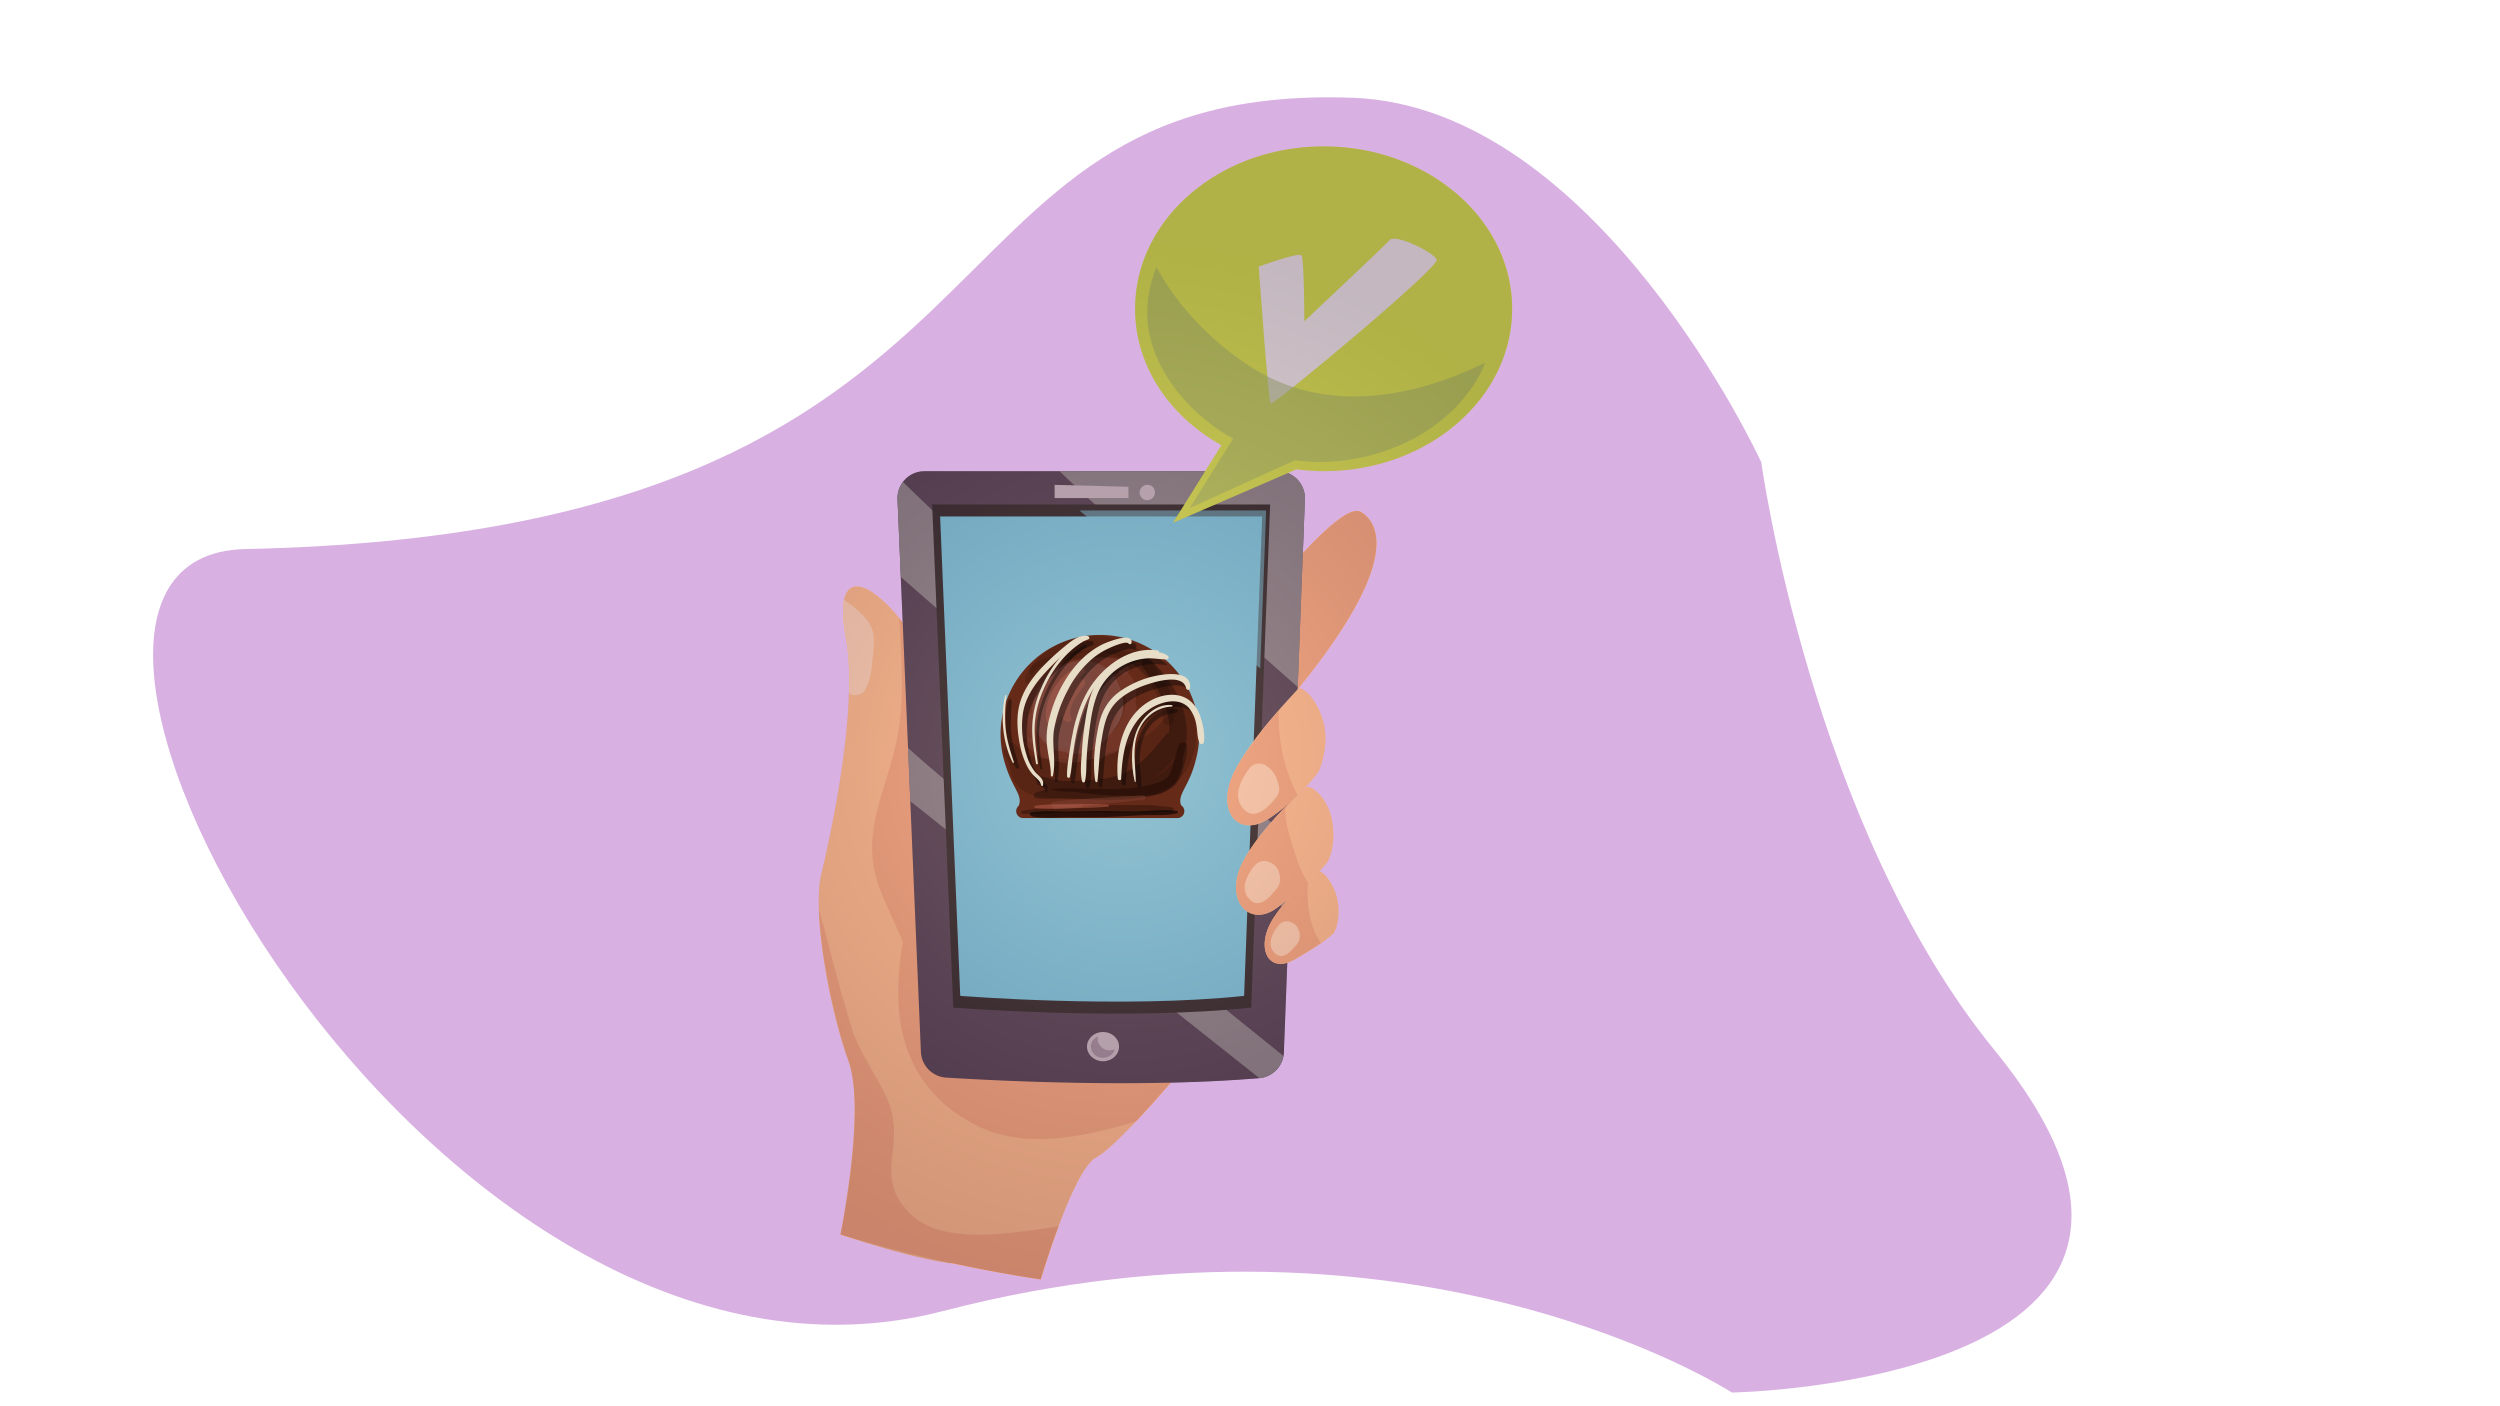 <svg xmlns="http://www.w3.org/2000/svg" xmlns:xlink="http://www.w3.org/1999/xlink" viewBox="0 0 1366 768"><defs><style>.cls-1{isolation:isolate;}.cls-2{fill:#d8b0e2;}.cls-3{fill:#ffb87f;}.cls-4{fill:#f39f6d;}.cls-5{fill:#34283b;}.cls-6{fill:#8a8c8e;opacity:0.75;}.cls-11,.cls-6{mix-blend-mode:screen;}.cls-7{fill:#0b0b0b;}.cls-11,.cls-8{fill:#60c3de;}.cls-9{fill:#b9b1bb;}.cls-10{fill:#8d7f90;}.cls-11{opacity:0.55;}.cls-12{fill:#ffd3b0;}.cls-13{fill:#ffcea7;}.cls-14{fill:#cde136;}.cls-15{fill:#eaeaea;}.cls-16{fill:#8baa56;opacity:0.5;mix-blend-mode:multiply;}.cls-17{opacity:0.32;mix-blend-mode:overlay;fill:url(#radial-gradient);}.cls-18{fill:#662a18;}.cls-19{opacity:0.29;}.cls-20{fill:#040000;}.cls-21{opacity:0.61;}.cls-22{fill:#7c4a41;}.cls-23{opacity:0.15;}.cls-24{opacity:0.47;}.cls-25{fill:#7f4236;}.cls-26{fill:#c46653;}.cls-27{opacity:0.36;}.cls-28{opacity:0.27;}.cls-29{opacity:0.41;}.cls-30{fill:#050504;}.cls-31{fill:#e8dec8;}</style><radialGradient id="radial-gradient" cx="613.97" cy="415.89" r="285.08" gradientUnits="userSpaceOnUse"><stop offset="0" stop-color="#ffc9bd"/><stop offset="0.15" stop-color="#e6b2ad"/><stop offset="0.55" stop-color="#a87b87"/><stop offset="0.85" stop-color="#82596f"/><stop offset="1" stop-color="#734c66"/></radialGradient></defs><title>encomenda</title><g class="cls-1"><g id="Camada_2" data-name="Camada 2"><path class="cls-2" d="M962.36,252.59S873.2,58.24,739,53.41C489.83,44.45,576,290.78,134.07,300c-163.88,3.42,100.51,489.24,381,416.41,259.21-67.31,431.23,44.48,431.23,44.48s292-5.06,143.41-187.21C989.59,451,962.36,252.59,962.36,252.59Z"/></g><g id="Camada_1" data-name="Camada 1"><path class="cls-3" d="M652.92,376.43s75.66-106.25,90.83-96.64,19.84,43.81-77.9,145.07C665.85,424.86,649.42,388.1,652.92,376.43Z"/><path class="cls-4" d="M652.92,376.43s75.66-106.25,90.83-96.64,19.84,43.81-77.9,145.07C665.85,424.86,649.42,388.1,652.92,376.43Z"/><path class="cls-3" d="M459.28,674.58s14-69.85,4.38-94.88-20.14-80.18-14.88-102.07,20.42-91,13.42-129,10.5-32.19,26.26-14.34,27,46.71,17.4,90.59c-12.27,56.21,15.41,64.09,22.34,73.94s42.61,60.31,15.15,98.9-23.67,92.57-23.67,92.57S501.29,688.58,459.28,674.58Z"/><path class="cls-4" d="M491.36,337.81c1.25,20.78,3.21,47-1.71,68.49-6.13,26.75-18.91,48.82-10.16,75.74,5.61,17.28,16.69,33.66,19.46,51.85,2.52,16.58,1.3,36.14,7.51,51.69,8,20,25.62,14.14,41,5.27,19.18-37.47-12.77-82.72-19.3-92-6.93-9.85-34.61-17.73-22.34-73.94C514.84,383.79,505.53,355.85,491.36,337.81Z"/><path class="cls-3" d="M568.69,699.09a790.47,790.47,0,0,1-109.41-24.51s84.9-274.85,105.91-316,117.53-9,127,20.45-5.9,155.52-26.2,180.89-54.47,65.63-67.15,72.63S568.69,699.09,568.69,699.09Z"/><path class="cls-4" d="M538.47,488.8c-7.35,10.37-40-1.13-42.32,11.06-4.72,24.44-19.63,84.93,36.21,114.49,26.22,13.88,58.17,7.4,88.34-1.57,14.82-15.68,32.72-37.1,45.33-52.85,20.3-25.37,35.71-151.45,26.2-180.89s-106-61.59-127-20.45c-7.25,14.2-22.11,56.26-38.46,105.21C537.73,466,546.69,477.19,538.47,488.8Z"/><path class="cls-4" d="M576.15,670.45c-24.29,3.4-61.11,10.15-78.77-7.25C477,643.07,494.45,628,486,603.68c-3.94-11.35-16.06-28.19-19.84-39.59-6.88-20.81-16.61-60.75-18.69-67.1.81,26.06,9.41,63.11,16.19,82.71,9.8,28.35-4.38,94.88-4.38,94.88a790.47,790.47,0,0,0,109.41,24.51s4.09-13.87,9.73-29C577.67,670.21,576.89,670.35,576.15,670.45Z"/><path class="cls-5" d="M490.4,272.93l12.78,301.7a14.71,14.71,0,0,0,13.68,14.16c30.13,1.89,106.63,5.67,171.26.31a14.73,14.73,0,0,0,13.39-14.22l11.47-302a14.74,14.74,0,0,0-14.61-15.4H505A14.74,14.74,0,0,0,490.4,272.93Z"/><path class="cls-6" d="M709.09,375.34,713,272.87a14.74,14.74,0,0,0-14.61-15.4H579C605.88,283.61,693.2,361.64,709.09,375.34Z"/><path class="cls-6" d="M492.67,315.61c14.44,13,207.83,180.57,211.74,183l1.52-40.16-.86-.64c-31.9-23.87-200-182.45-211.67-194.51a14.91,14.91,0,0,0-3,9.64l1.79,42.22Z"/><path class="cls-6" d="M496.15,408.66l1.23,29.12L688.12,589.1a14.64,14.64,0,0,0,13.12-12.17C699.6,575.62,521.35,432.32,496.15,408.66Z"/><path class="cls-7" d="M509.32,275.64l11.55,274.91h0s93.17,7.43,162.78,0L694,275.64H509.32Z"/><path class="cls-8" d="M513.68,282.2l11,261.94h0s88.77,7.08,155.1,0l9.87-261.94h-176Z"/><path class="cls-9" d="M611.45,571.87c0,4.44-3.92,8-8.76,8s-8.76-3.59-8.76-8,3.93-8,8.76-8S611.45,567.43,611.45,571.87Z"/><path class="cls-10" d="M606.45,573.9a6.4,6.4,0,0,1-6.66-6.11,5.88,5.88,0,0,1,.23-1.52,6.12,6.12,0,0,0-4,5.6,6.4,6.4,0,0,0,6.66,6.11,6.56,6.56,0,0,0,6.43-4.6A7.14,7.14,0,0,1,606.45,573.9Z"/><polygon class="cls-9" points="576.25 264.93 576.25 272.16 616.58 272.16 616.58 265.98 576.25 264.93"/><path class="cls-9" d="M631,268.54a4.18,4.18,0,1,1-4.14-3.61A3.9,3.9,0,0,1,631,268.54Z"/><path class="cls-11" d="M642.24,324.43c15,13.37,30.89,26.87,46.33,40.85l3.26-86.36h-102C607.5,293.56,624.53,308.65,642.24,324.43Z"/><path class="cls-12" d="M464.09,378.78c.27.62.87.85,2.12,1,1.51.19,4.51,0,6-2.18,3.68-5.5,4.06-12.46,4.72-19.06.46-4.53,1.09-10.13-.39-14.56-1.94-6.62-11.32-13.53-15.34-16.25-.95,4.51-.76,11.3,1,20.92a117.44,117.44,0,0,1,1.7,18.05c.09,3.47,0,6.93,0,10.39A4.2,4.2,0,0,0,464.09,378.78Z"/><path class="cls-3" d="M709.1,376.59c-10.35,11.18-25.38,27.6-34,43.8-11.88,22.45,1.5,38.57,19,26.36a107.33,107.33,0,0,0,25.74-24.26c2-2.53,6-15.65,3.72-26C720.55,382.6,711.38,374.12,709.1,376.59Z"/><path class="cls-4" d="M698.71,388.34c-9.54,11.4-18.92,23.28-23.56,32.05-11.88,22.45,1.5,38.57,19,26.36a166,166,0,0,0,15-12.07C701.52,420.64,698.31,404.12,698.71,388.34Z"/><path class="cls-13" d="M690.74,417.78a6.64,6.64,0,0,0-8,2c-3.67,4.72-9.06,13.62-4.45,20.68,6.52,10,15.72-.39,19.33-5.23a6.72,6.72,0,0,0,1.26-5.11C698.3,426.51,696.45,420.44,690.74,417.78Z"/><path class="cls-3" d="M713.75,430.14c-8.38,7.53-26.13,24.2-34.69,40.85-10.49,20.43,3.29,36.51,18.72,25a189.67,189.67,0,0,0,26.46-23.52c2.58-2.84,5.89-12.09,3.49-24.64S715.65,428.43,713.75,430.14Z"/><path class="cls-4" d="M707.31,465.39c-2.52-8.62-5.59-16-4.91-24.67-9.55,10.42-19,21.76-23.34,30.27-10.49,20.43,3.29,36.51,18.72,25,4.8-3.57,10.8-8.46,16.79-13.95C711.18,477.12,709,471.24,707.31,465.39Z"/><path class="cls-13" d="M693.32,470.93a6.85,6.85,0,0,0-7.48,1.65c-3.44,3.82-8.38,11.95-4.06,17.67,6.11,8.08,12.64-1,16-4.89a9,9,0,0,0,1.68-5.68C698.93,476.73,698.68,473.09,693.32,470.93Z"/><path class="cls-3" d="M718.44,476.47c-7.22,6.58-16.55,15.89-22.4,24.79-10.68,16.26-3.14,31.45,11.28,23,7.58-4.42,15.29-8.78,21.13-14.1,1.95-1.77,5.3-13.52.38-24.57C726,479.24,721.08,474.07,718.44,476.47Z"/><path class="cls-4" d="M714.62,482.15c-.29-.41-.56-.83-.82-1.25-6.26,6-13.08,13.24-17.76,20.36-10.68,16.26-3.14,31.45,11.28,23,5-2.91,9.92-5.85,14.4-9C715.37,506.28,713.91,493.61,714.62,482.15Z"/><path class="cls-13" d="M705.16,503.78a5.65,5.65,0,0,0-6.17,1.36c-2.84,3.15-6.91,9.85-3.35,14.57,5,6.66,10.42-.79,13.21-4a7.43,7.43,0,0,0,1.39-4.69C709.78,508.56,709.57,505.56,705.16,503.78Z"/><path class="cls-14" d="M723.21,80c-56.9,0-103,39.73-103,88.73,0,31.27,18.82,58.71,47.2,74.51l-26.53,42.44,67.5-29.24a119,119,0,0,0,14.86,1c56.89,0,103-39.73,103-88.74S780.1,80,723.21,80Z"/><path class="cls-15" d="M687.75,145.66s5.36,73.87,6.5,75S786.87,146,785,141.83s-22.58-14.16-25.64-10.71-46.69,44.43-46.69,44.43,0-34.1-1.54-36S687.75,145.66,687.75,145.66Z"/><path class="cls-16" d="M685.34,201.64c-21-12.91-40.94-32.71-53.49-55.7a68.23,68.23,0,0,0-5,25c0,27.93,21.54,54.64,46.89,68.75l-23.7,37.91,57.5-26.11a107.12,107.12,0,0,0,13.27.91c40.84,0,78.1-22.56,90.66-54.2C771.87,217.56,725,226,685.34,201.64Z"/><path class="cls-17" d="M723.21,257.47c56.89,0,103-39.73,103-88.74S780.1,80,723.21,80s-103,39.73-103,88.73c0,31.27,18.83,58.71,47.2,74.51l-8.89,14.23H505a14.42,14.42,0,0,0-11.56,5.87l-.05,0c-.13.18-.22.37-.34.55-.23.34-.45.67-.65,1s-.49.93-.71,1.41-.31.7-.44,1.06a14.69,14.69,0,0,0-.47,1.76c-.07.32-.17.62-.22.95a15.27,15.27,0,0,0-.17,2.88l1.79,42.22h0l1.07,25.22c-.63-.87-1.25-1.74-1.9-2.56h0c-.95-1.2-1.92-2.37-2.9-3.48C476.7,321,464,314.45,461.18,327.75h0a34.56,34.56,0,0,0-.51,8.34,1.47,1.47,0,0,0,0,.21c.07,1.54.22,3.24.43,5,0,.23,0,.42.06.66.25,2.06.59,4.27,1,6.67h0c.51,2.8.87,5.63,1.13,8.46.07.75.11,1.54.17,2.31.17,2.36.33,4.72.39,7.08,0,.18,0,.36,0,.53.08,3.36,0,6.7,0,10.05,0,0,0,.05,0,.09-.9,37.38-11,83.33-15.12,100.43-5.26,21.89,5.25,77,14.88,102.07,1.81,5.24,2.79,11.79,3.21,19,0,.48,0,1,.05,1.44,0,.8.05,1.62.07,2.43.61,30.5-7.71,72-7.71,72,42,14,60.4,15.75,60.4,15.75s0-.17,0-.23c29,6.27,49,9,49,9s4.09-13.87,9.73-29h0c6.06-16.22,13.9-33.9,20.46-37.53,8-4.43,24.63-22.17,40.9-41,16.26-.38,32.65-1.14,48.34-2.44a13.34,13.34,0,0,0,2.55-.46c.32-.08.62-.22.93-.32a14.54,14.54,0,0,0,1.43-.55c.38-.18.73-.4,1.09-.61s.69-.39,1-.62a12.77,12.77,0,0,0,1.15-.91c.23-.2.47-.4.69-.61a14.57,14.57,0,0,0,1.12-1.24c.15-.18.29-.35.42-.53a14.75,14.75,0,0,0,1-1.58l.21-.39a16.26,16.26,0,0,0,.84-1.91,1.87,1.87,0,0,0,.07-.22,15.06,15.06,0,0,0,.85-4.27L703.36,526c.45-.14.88-.24,1.34-.43a21.32,21.32,0,0,0,2.62-1.31c7.58-4.42,15.29-8.78,21.13-14.1,1.95-1.77,5.3-13.52.38-24.57-2.12-4.75-5.37-8.81-8-9.6,1.15-1.17,2.34-2.33,3.4-3.51,2.58-2.84,5.89-12.09,3.49-24.64s-12.08-19.44-14-17.73l-2.28,2.07c2.75-2.86,5.45-6,8.39-9.72,2-2.53,6-15.65,3.72-26-3-13.85-12.2-22.33-14.48-19.86l-.06.06v0c52.49-64.47,47.16-88.95,34.71-96.84-5.26-3.33-17.78,7.25-31.89,22.5l.51-13.33.61-16.09h0A14.88,14.88,0,0,0,708.91,262a14.69,14.69,0,0,0-5.31-3.52l4.75-2.06A119,119,0,0,0,723.21,257.47Z"/><g id="_1" data-name=" 1"><path class="cls-18" d="M645.38,440.05c-2.32-6,4.28-10.07,7.83-24.18a54.26,54.26,0,1,0-103.57,2.88c3.69,12,9.3,15.79,7,21.52A3.8,3.8,0,0,0,559,447h84.24a3.79,3.79,0,0,0,2.11-7Z"/><g class="cls-19"><path class="cls-20" d="M625.23,364.73c9.47,6.63,13.25,20,13.63,31a53.1,53.1,0,0,1-9.58,32.62,2.7,2.7,0,0,0,3.88,3.7c10.85-7.9,16.28-21.71,15.13-34.94-1.26-14.26-9.12-27-19.6-36.42-2.69-2.45-6.5,1.3-4.16,4.05A69.45,69.45,0,0,1,639.05,395c1.89,8.6,4,19.42.38,27.86-2.5,5.86-7.48,7.29-13.46,7.47a170.78,170.78,0,0,1-17.83-.44c-12.87-.87-25.92-2.32-38.44-5.48-2.62-.66-4.81,3.38-2.12,4.7,6.56,3.21,13.78,3.61,21,3.42,7.53-.2,15.23-.38,22.48-2.47,13.18-3.81,22.59-14.11,30.42-24.9l-5-2.46c-2.63,14.29-17.94,20.43-29.89,25.14-2.47,1-2.22,4.84.51,5.22,11.95,1.64,22-6.13,30.42-13.55l-3.37-4.24a95.76,95.76,0,0,0-10.85,12c-1.38,1.81.46,5.1,2.8,4.26a13.57,13.57,0,0,0,7.39-5.75c1.72-2.69-1.81-5.83-4.18-3.53-1.28,1.22-2.57,2.45-3.83,3.7l4.21,3.53a84.42,84.42,0,0,1,4.93-7.08c1.63-2-1.29-4.27-3.17-2.8a28.71,28.71,0,0,0-6.48,6.9,2.77,2.77,0,0,0,4.21,3.53c1.28-1.22,2.54-2.46,3.81-3.7l-4.2-3.53a7.19,7.19,0,0,1-3.72,3.17l2.8,4.26a87.55,87.55,0,0,1,9.68-10.78c2.56-2.44-.63-6.68-3.38-4.24-7.23,6.42-15.82,13.87-26.19,12.4.16,1.74.33,3.47.5,5.22,14.39-5.55,29.83-12.71,33.76-29.09a2.87,2.87,0,0,0-5-2.47c-7.91,9.55-15.62,19.78-28.22,23-6,1.55-12.22,1.9-18.37,2.24-7.19.38-14.15.66-20.93-2.1l-1.55,4.94c11.43,2.12,22.77,4.17,34.39,5,5.7.38,11.42.53,17.12.48,4.89,0,10.19.29,14.85-1.41,16.89-6.15,12.14-32.18,8.53-45a74.3,74.3,0,0,0-14.37-27.67l-4.16,4.05c9.24,8.53,16.87,19.81,18,32.64,1,11.55-3.3,23.45-12.77,30.43l3.88,3.7A58.15,58.15,0,0,0,644.07,396c-.56-12.7-5.15-28-17.34-34-1.64-.82-3,1.65-1.5,2.69Z"/></g><g class="cls-19"><path class="cls-20" d="M558.73,444.67c7,.45,13.79-.2,20.75-.58,6.62-.36,13.18-.26,19.84-.11s13.18,0,19.77,0c3.22,0,6.46.14,9.69.14,2.38,0,4.71-.38,7.09-.39a20.65,20.65,0,0,0,4.71-.29c1.32-.3.77-1.93-.22-2.23a16,16,0,0,0-4.19-.52c-2.27-.14-4.48-.62-6.72-.72-3.21-.14-6.44-.09-9.65-.1-7,0-13.95-.14-20.93.31s-14,1-20.93,1.13a108.27,108.27,0,0,0-19.45,1.7c-1,.2-.58,1.55.27,1.61Z"/></g><g class="cls-19"><path class="cls-20" d="M566.14,436.15c4.1.61,8.24.18,12.4.21,4.58,0,9.16.14,13.74.3,8.72.3,17.47.77,26.17-.11,7.16-.7,16.06-1.95,22.06-6.27,3.36-2.43,4.65-5.87,5.8-9.73,1.21-4.19,2.77-8.77,2.26-13.18-.23-1.93-3.22-2.21-4.1-.62-2.07,3.72-2.61,8.26-3.78,12.32S638,425.4,634,427c-7,2.79-14.79,3.67-22.31,4-7.29.29-14.58,0-21.87-.17-7.8-.15-16.82-.69-24.09,2.51a1.49,1.49,0,0,0,.43,2.85Z"/></g><g class="cls-21"><path class="cls-20" d="M643,443.12c-6.69-1-14.17,0-20.93.17-6.93.15-13.83-.19-20.74-.13-6.43,0-12.85.21-19.28.25-6.07,0-12.55-.62-18.53.44-1.26.22-.78,2,.22,2.22,6.63,1.3,14.17.49,20.93.47,6.5,0,13,.07,19.5-.11,7-.21,13.9-.78,20.86-1,5.84-.17,12.34.34,18.05-1a.69.69,0,0,0-.06-1.36Z"/></g><path class="cls-22" d="M611.12,374c-3.36-10.75-15.76-14.73-25.94-11.86-11.33,3.22-20.49,13.43-21.15,25.41-.59,10.78,6.49,22.82,18.15,23.25a2.43,2.43,0,0,0,1.38.73c11.53,2.33,19.66-5.36,25.92-13.95a2.67,2.67,0,0,0,.25-.43v-.05C614.88,390.45,615,381.11,611.12,374Z"/><g class="cls-23"><path class="cls-20" d="M559.34,420.84c16.85,10.55,41.22,8.25,59.06,1.27,15.14-5.93,28.92-18.07,31.42-34.81.77-5.48-6.44-6.48-8.63-2.05-7.57,15.39-24.12,23.58-40.21,26.84a122.34,122.34,0,0,1-25.31,2.71c-7.28-.06-15-1.25-19.87-7.25-3.41-4.24-9.31,1.32-6.45,5.56,2.69,4,2.33,9.31,4.73,13.47s6.24,6.63,10.71,8,9.11,1.44,13.68,1.55l18.69.41c18.78.38,43.05,1.17,52.67-18.73,4.93-10.16,4.65-21.65.58-32-1.45-3.72-7.34-1.48-7.25,2,.36,14.73-9.82,28.24-23.19,33.67-8.17,3.32-17.75,3.48-26.46,3.42a103,103,0,0,1-29.09-4.13c-4-1.18-6.51,5.06-2.33,6.16a134.33,134.33,0,0,0,32.33,4.59c10.31.13,21.57.1,31.08-4.38,15.26-7.19,24.69-22.86,25.37-39.46l-7.6,1.11c2.93,9.3,3.1,20.62-3,28.77-6.65,8.77-18.54,10.19-28.75,10.4-12.45.25-25.21.09-37.64-.67-4.26-.27-9.72-1-12.25-4.87-1.4-2.15-1.76-4.8-2.43-7.24a24.07,24.07,0,0,0-3.35-7.6l-6.45,5.54c5.86,7.26,15,9.76,24,10.26a114.56,114.56,0,0,0,30.45-2.6c19-4.16,36.85-14.26,45.73-32.23l-8.63-2.06c-2.07,13.84-14.72,23-27,27.58a73.72,73.72,0,0,1-25.33,4.48,79.1,79.1,0,0,1-12.77-1c-4.57-.72-9.14-1.27-13.72-2-2.65-.41-5.64,3.5-2.76,5.32Z"/></g><g class="cls-23"><path class="cls-20" d="M564.32,368c2.33-4.39,10.39-5.8,14.79-6.57a165.08,165.08,0,0,1,17.46-2c6.43-.42,13.18-.22,19.26,2.09a25.61,25.61,0,0,1,7.27,4.19c1.86,1.55,3.21,3.67,5.42,4.81a2.62,2.62,0,0,0,3.56-1,2.59,2.59,0,0,0,.27-1.79c-.92-5.56-8.52-9.21-13.32-10.85-7.11-2.43-14.58-2.33-22-1.6-7.08.7-14.3,1.4-21.21,3.16-4.11,1.05-14.39,3.55-13.14,9.39a.87.87,0,0,0,1.08.59A.85.85,0,0,0,564.32,368Z"/></g><g class="cls-23"><path class="cls-20" d="M563.34,373.24c2.32-1.55,4.11-3.88,6.28-5.64,1.66-1.34,3.2-2.76,5-4a42.56,42.56,0,0,1,11.49-5.76,37.25,37.25,0,0,1,22.48-.12c15.24,4.92,26,20.42,26.87,36.17.19,3.18,5.58,2.74,5.78-.31,1.36-20.64-13.31-40.51-33.68-45a45.39,45.39,0,0,0-29,3.45,44,44,0,0,0-10.93,7.39c-3,2.81-7.14,7.68-7.45,12a2,2,0,0,0,3.2,1.72Z"/></g><g class="cls-24"><path class="cls-25" d="M561.33,402.58c1.42-6.2,1.34-12.61,3.6-18.65a25.75,25.75,0,0,1,11-13.18,43.88,43.88,0,0,1,18.24-5.63,87.61,87.61,0,0,1,10.11-.58c2.33,0,6.15,0,7.41,2.44l3.65-3.55c-12.93-7.17-28.05-2.05-39.18,6.11-10.85,8-19.73,21.07-14.81,34.95a2.69,2.69,0,0,0,5.14-.54q.81-5.65,1.63-11.32a70.94,70.94,0,0,0,.51-10.3c0-1.72-2.75-2.39-3.25-.6a74,74,0,0,0-2.47,10.07q-.82,5.65-1.64,11.32l5.13-.55c-4.25-12,4.24-22.74,13.55-29.33,9.67-6.85,22.1-10.93,33.15-4.78,1.93,1.08,4.66-1.55,3.65-3.55-3.23-6.25-10.46-5.87-16.6-5.58-7.92.38-16,1.55-23.18,5.06-6.78,3.29-12.56,8.62-15.54,15.61a46.56,46.56,0,0,0-3.16,22.48c.19,1.68,2.71,1.7,3.1.11Z"/></g><g class="cls-24"><path class="cls-25" d="M562.17,390.61c-1.79,8.53,3.1,16.75,10.53,20.72,9,4.74,19.23,2.54,28.18-1.11s15.5-9.77,18-19.38c2.14-8,4.23-19.88-4.76-24.5-2.33-1.2-4.79,1.81-3.45,3.93,2.49,3.93,3.6,8.34,4.38,12.89s1.86,9.78.48,14.43c-2.33,7.75-11.51,10-18.41,11.57-2.33.53-3.61,4.54-.7,5.32,3.15.83,6.77.71,8.07-2.8.68-1.84-.78-4.12-2.85-3.66l-11.86,2.58c-3.88.85-7.35,1.42-11-.48-5.09-2.64-9.21-7.05-15.33-7a2.84,2.84,0,0,0-2.05,5,29.08,29.08,0,0,0,41.13-.64L603,407c5.83-6.28,7.76-14.19,8-22.57.11-4,.64-8.59-2-12a11.83,11.83,0,0,0-3.88-3.11c-1.34-.72-3.87-1-5-2l1,1.8v.27L599.65,371l.53-.2-2.59-.31-.21-.25,0-2.08c-.06.19-.11.38-.17.57.51-.52,1-1,1.55-1.55l-.49.28c-3,1.72-1.17,6.83,1.93,5,2.33-1.36,3.54-4.72.78-6.44-2.6-1.62-5.71,1.1-5.12,3.94.72,3.49,5.77,3.1,8.07,5.14,2,1.81,1.76,4.48,1.74,7a59.2,59.2,0,0,1-.57,8.52,24,24,0,0,1-15.66,19.1c-8.69,3.05-18.27.2-24.69-6.11l-2.06,5c6.36,0,10.69,5.95,16.52,7.75,3.31,1.05,6.65.66,10,0,4.38-.86,8.75-1.89,13.11-2.84l-2.85-3.66c0-.51-.3-.68-1-.51l-.7,5.32c8.7-2,19-5.09,22.48-14.31,2-5.31,1.18-11.14.26-16.58-1-5.79-2.26-11.42-5.42-16.45l-3.44,3.93c6.51,3.41,3.2,15.29,1.31,20.66-2.56,7.3-8.37,11.31-15.37,14-6.85,2.63-14.39,4.59-21.48,1.75a16.93,16.93,0,0,1-10.74-16.7c.11-2.05-2.87-2.2-3.27-.28Z"/></g><g class="cls-24"><path class="cls-25" d="M605.62,365.69c3.87,6.25,5.52,12.4,4.26,19.72-.28,1.61,2.1,2.49,2.66.84,2.47-7.42.43-16.57-5.61-21.78a.91.91,0,0,0-1.27.09A.89.89,0,0,0,605.62,365.69Z"/></g><g class="cls-24"><path class="cls-25" d="M576.27,442a103.71,103.71,0,0,0,14.73-.94c1.24-.18.88-2-.27-2.07a95.37,95.37,0,0,0-14.73.67,1.17,1.17,0,0,0,.28,2.33Z"/></g><g class="cls-24"><path class="cls-25" d="M575.38,440.45c8.17.77,16.69-.46,24.86-1.07,8.35-.61,16.66-1.55,25-2.55,1.31-.16.83-2.21-.38-2.16-8.52.35-17,.78-25.43,1.4-8,.61-16.36.62-24.2,2.38a1,1,0,0,0,.18,2Z"/></g><g class="cls-24"><path class="cls-26" d="M565.59,441.52c6.26.93,12.95.22,19.27.12,6.86-.1,13.73-.26,20.55-.85.78-.06.61-1.19-.12-1.23-7-.32-14.12-.21-21.17-.05-6.1.14-12.63-.34-18.64.84-.6.12-.43,1.09.11,1.17Z"/></g><g class="cls-24"><path class="cls-26" d="M594.24,390.25c.43,0,.35-.69-.07-.69S593.84,390.25,594.24,390.25Z"/></g><g class="cls-27"><path class="cls-26" d="M591.59,364.83c-6.38-1-13,6.64-15.81,11.5-3,5.19-6.6,14.83-2.72,20.28a2.26,2.26,0,0,0,3.75-.62c.94-3.17.3-6.48,1-9.72a25.5,25.5,0,0,1,3.2-8.11,26.71,26.71,0,0,1,5-6c2.09-1.85,4.77-3.1,6.5-5.32A1.35,1.35,0,0,0,592,365a1.37,1.37,0,0,0-.38-.15Z"/></g><g class="cls-28"><path class="cls-26" d="M591.7,366a86.28,86.28,0,0,0-10.11,12.9c-3,4.65-5,9.68-7.76,14.41-1.36,2.32,2.45,3.92,3.76,1.7,4.25-7.23,8.07-14.6,14.55-20.15l-2.95-2.88c-2.74,3.46-14.79,19.45-6.36,22.41,1.2.43,3.34-.58,2.53-2.14-2.75-5.26,4.13-13.95,7.16-17.82a2.07,2.07,0,0,0-2.94-2.87c-6.86,5.83-11.77,13.73-15.76,21.7l3.93,1.27c2.12-9.9,9.06-19.62,15.35-27.32C593.8,366.31,592.46,365.15,591.7,366Z"/></g><g class="cls-29"><path class="cls-30" d="M653.79,391.58a1.55,1.55,0,0,0,0-.23,3.26,3.26,0,0,1-.94-1.45c-.61-1.92-1.28-3.82-1.95-5.72-5.93-3.39-13.66-2.24-19.6.9-15.34,8.13-19.87,27.06-18.36,43.16.11,1.17,2.14,1.45,2.21.14.78-14.12,2.82-28.58,15.11-37.46,5.89-4.26,16.28-7.31,21.71-.89a15.54,15.54,0,0,1,2.32,3.87C654.1,393.12,654,392.35,653.79,391.58Z"/></g><g class="cls-29"><path class="cls-30" d="M647.12,373.5c-.56-.84-1.16-1.64-1.78-2.44a31.49,31.49,0,0,0-7.94.17A53.15,53.15,0,0,0,614,380.37c-7.06,5.05-10.44,11.86-12,20.24-1.75,9.3-3.1,19.65-1.39,29,.15.78,1.36,1.05,1.51.11,1.22-7.78,1.22-15.67,2.6-23.44,1.26-7.13,2.78-14.62,8.16-19.87,4.78-4.65,11.28-7.75,17.62-9.64,3.82-1.16,12.93-3.81,17.42-1.07C647.62,375,647.36,374.25,647.12,373.5Z"/></g><g class="cls-29"><path class="cls-30" d="M631.65,358.51a37.92,37.92,0,0,0-11.31,2A35.2,35.2,0,0,0,602.87,373c-5.3,7.38-6.85,16.78-8.14,25.58q-1.11,7.61-1.63,15.28c-.36,5.11-1.14,10.92.28,15.91a1,1,0,0,0,1.21.71,1,1,0,0,0,.69-.64c1.18-4.2.83-8.92,1.1-13.25s.66-8.37,1.2-12.54c1.09-8.43,2.17-17.54,6.2-25.16a30.59,30.59,0,0,1,14.29-13.22,31.51,31.51,0,0,1,9.51-2.67c3.48-.41,6.87.28,10.29.31C635.89,361.63,633.8,360,631.65,358.51Z"/></g><g class="cls-29"><path class="cls-30" d="M630.51,357.71c-12.82-.08-24.8,8.93-31.85,19.19-4.8,7-7.84,15.14-9.78,23.38-1,4.41-1.79,8.88-2.41,13.37-.6,4.29-1.6,9-1.27,13.31.07,1,1.55,1.46,1.85.35,1-3.5,1.07-7.36,1.55-11,.57-4.31,1.23-8.6,2.14-12.84,1.78-8.28,4.4-16.61,8.93-23.82,7.4-11.8,19.43-19.78,33.33-20.15C632.19,358.88,631.35,358.29,630.51,357.71Z"/></g><g class="cls-29"><path class="cls-30" d="M577.66,426.85c2.17-8.45-.44-17.2,1-25.69a72.56,72.56,0,0,1,7.25-20.72A56.11,56.11,0,0,1,599,363.26,41,41,0,0,1,607,358a36.34,36.34,0,0,1,5.88-2.33c1.19-.37,5.16-1.91,6.2-.93a1.08,1.08,0,0,0,1.73-.56c1.89-6.89-14.73-.34-16.7.66-7.35,3.72-13.4,9.65-18.08,16.39a72.86,72.86,0,0,0-10.26,22.42,46.24,46.24,0,0,0-1.89,12.59c.08,6.9,2.43,13.52,2.6,20.45a.66.66,0,0,0,.65.66.65.65,0,0,0,.62-.45Z"/></g><g class="cls-29"><path class="cls-30" d="M572.21,432.27c1.25-3.42-2.07-5.21-4-7.49a27.54,27.54,0,0,1-5-10.07A49.9,49.9,0,0,1,561.66,392c1.55-8.68,7-16.15,13-22.39q4.59-4.72,9.63-9c1.59-1.37,3.17-2.78,4.84-4.07,2.54-2,4.92-2.74,7.86-4a1.15,1.15,0,0,0-.33-2.17c-4.59-1.18-9.25,2.7-12.54,5.43-3.65,2.94-7.18,6.08-10.54,9.39-6.53,6.49-12.63,14.26-14.73,23.42-1.72,7.44-.86,15.74.85,23.09a40.36,40.36,0,0,0,4.07,10.93,22.32,22.32,0,0,0,2.84,4c1.61,1.75,3.79,3,4.38,5.49.13.54,1,.77,1.26.16Z"/></g><g class="cls-29"><path class="cls-30" d="M569.52,419.79c-1-7.23-2.1-14.63-1.6-21.94A55.31,55.31,0,0,1,572.41,380c4.43-10.45,11.63-20.08,21.17-26.35.84-.56-.17-1.84-1-1.33-10.28,6.22-17.51,16.57-21.95,27.54a58.12,58.12,0,0,0-4.24,17.06c-.62,7.75.66,15.36,1.93,23C568.42,420.62,569.63,420.54,569.52,419.79Z"/></g><g class="cls-29"><path class="cls-30" d="M623.38,429.83c.62-4.08-.51-8.46-.58-12.59a38.18,38.18,0,0,1,2-14.15,22.69,22.69,0,0,1,7.09-9.81c3.31-2.53,7-3.27,11-3.87,1-.16.78-1.73-.09-1.92-8.25-1.79-15.89,5.67-19.27,12.46a35.31,35.31,0,0,0-3.23,14.51c-.17,5-.24,10.93,1.56,15.51a.77.77,0,0,0,1.49-.13Z"/></g><g class="cls-29"><path class="cls-30" d="M556.78,419.09c-1.28-5.77-3.38-11.17-4.08-17.1-.78-6.41-.14-12.62.1-19a1,1,0,0,0-.91-1,.93.93,0,0,0-.92.61c-1.94,6.14-1.8,13-1,19.35.74,5.9,2,12.53,5.2,17.61.5.78,1.88.62,1.64-.48Z"/></g><path class="cls-31" d="M612.59,425.56c.65-14.42,2.89-29.66,15.91-38.31,6-4,16-6.51,21.31-.21a19.64,19.64,0,0,1,3.87,9c.64,3.22.41,6.77,1.68,9.76a1.3,1.3,0,0,0,2.46-.29c.63-4.17-.53-9.52-1.79-13.51a18.92,18.92,0,0,0-5.54-8.85c-6.15-5.24-15.24-4-21.86-.31-14.94,8.26-19.14,26.72-17.88,42.57C610.83,426.42,612.55,426.66,612.59,425.56Z"/><path class="cls-31" d="M599.62,426.85c.9-7.38,1-14.8,2.21-22.16,1.1-6.72,2.33-14.15,6.77-19.56s11.63-9,18.28-11.17c5.1-1.66,19.51-6,21.28,2.17a1.08,1.08,0,0,0,1.3.79,1.07,1.07,0,0,0,.81-.92c.78-8.34-9.51-8.12-15.15-7.33a52.93,52.93,0,0,0-23,8.94c-6.73,4.75-10.25,11.08-11.88,19.06-2,9.62-3.31,20.32-1.79,30.09.1.67,1.15.87,1.25.09Z"/><path class="cls-31" d="M592.8,427c.93-4,.69-8.38.93-12.51q.39-6.66,1.24-13.29c1.08-8.44,2.16-17.59,6.2-25.2A31,31,0,0,1,616,362.42a31.94,31.94,0,0,1,10.2-2.64c3.8-.32,7.48.57,11.26.49a1.07,1.07,0,0,0,1.07-1.08,1.1,1.1,0,0,0-.6-1c-5.59-3.69-14.8-2-20.69.11a34.44,34.44,0,0,0-16.94,12.84c-5,7.41-6.44,16.69-7.69,25.35q-1.1,7.61-1.55,15.26c-.33,5-.95,10.34.2,15.2a.82.82,0,0,0,1,.54.8.8,0,0,0,.52-.48Z"/><path class="cls-31" d="M632.81,355.46C618.12,353,604.07,363,596.2,374.67c-4.65,6.89-7.55,14.85-9.44,22.89-1,4.4-1.79,8.86-2.41,13.33s-1.49,8.91-1.31,13.29c0,.82,1.3,1.22,1.55.3.92-3.55,1-7.33,1.49-11,.56-4.32,1.23-8.63,2.15-12.89,1.78-8.3,4.42-16.63,9-23.86,7.75-12.35,20.74-20.76,35.55-20.16.64,0,.67-1,.08-1.11Z"/><path class="cls-31" d="M575.24,424.08c2-8.48-.72-17.19.73-25.72a72.7,72.7,0,0,1,7.51-21.3,56.18,56.18,0,0,1,13.35-17.13,40,40,0,0,1,8.62-5.51c1.59-.78,9.74-4.51,11.17-2.82.47.55,1.49.57,1.63-.29,1.06-6.44-13.78-.23-15.89.8-7.49,3.69-13.63,9.7-18.36,16.52a72.93,72.93,0,0,0-10.34,22.76,43.17,43.17,0,0,0-1.78,13.17c.3,6.51,2.28,12.73,2.33,19.3a.54.54,0,0,0,1,.16Z"/><path class="cls-31" d="M569.79,429.17c1-3.25-1.92-4.87-3.88-7a26.59,26.59,0,0,1-5-9.6,51.32,51.32,0,0,1-2-22.66c1.28-8.87,6.64-16.49,12.63-22.89,6.52-7,14-14.34,23.09-17.67.95-.35.58-1.64-.28-1.81-4.6-.92-9,2.71-12.3,5.43a141,141,0,0,0-10.51,9.44c-6.56,6.52-12.73,14.35-14.73,23.59-1.55,6.89-.85,14.43.56,21.28a43.21,43.21,0,0,0,3.94,11.53,24.51,24.51,0,0,0,2.72,4.1c1.6,1.91,4.28,3.35,4.79,6,.08.44.87.93,1.08.28Z"/><path class="cls-31" d="M567.09,417c-1-7.21-2.13-14.6-1.64-21.93a55.77,55.77,0,0,1,4.49-17.82c4.44-10.48,11.63-20.16,21.22-26.36.71-.47-.14-1.55-.85-1.11-10.24,6.2-17.47,16.5-21.91,27.44a57.79,57.79,0,0,0-4.23,17.06c-.63,7.75.63,15.34,1.89,22.93.1.58,1.12.52,1-.11Z"/><path class="cls-31" d="M620.58,427c-.08-9.31-2.2-18.35,1.44-27.38,3.15-7.76,9.83-13.18,18.29-13.54.56,0,.46-.77,0-.83-7.81-.86-14.73,5.18-18.13,11.69-4.57,8.7-4.31,20.65-2.21,30,.07.32.65.45.65,0Z"/><path class="cls-31" d="M554,416.41c-2.08-6.3-4-12.4-4.59-19a83.85,83.85,0,0,1,.55-17.2c0-.41-.66-.59-.78-.16-2.68,11.73-1.26,25.8,4.14,36.59C553.46,417,554.11,416.83,554,416.41Z"/></g></g></g></svg>